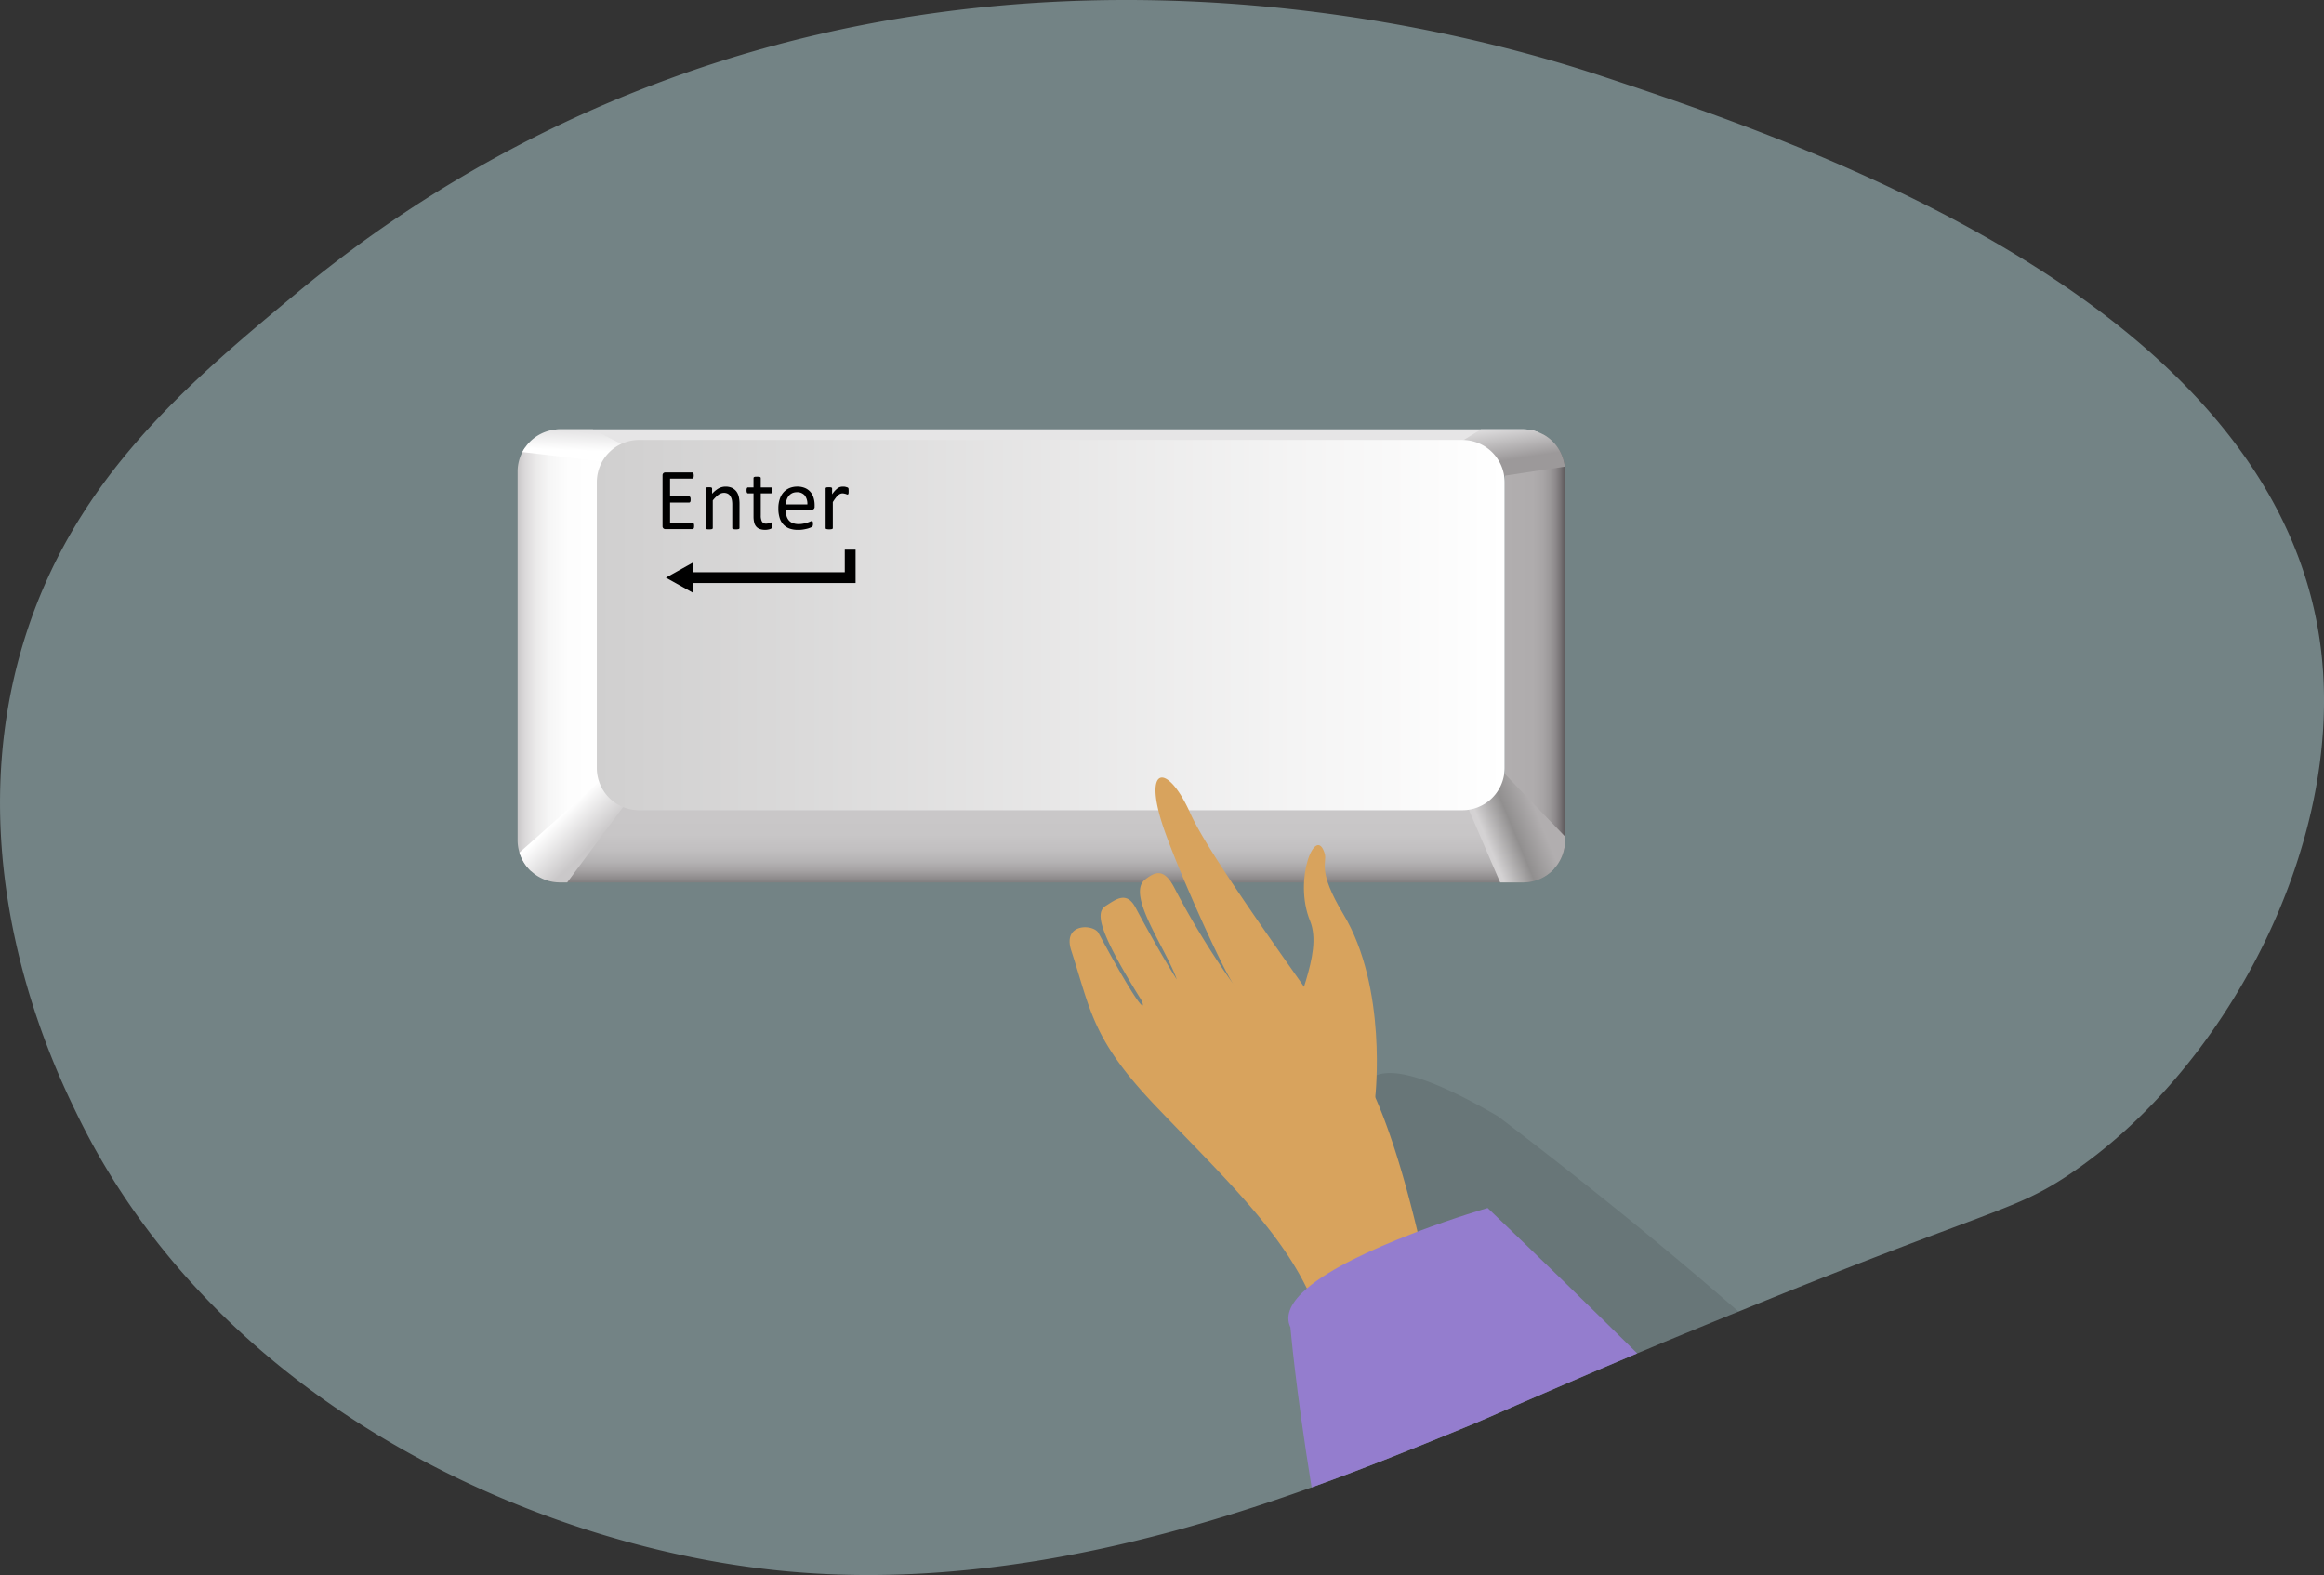 <svg xmlns="http://www.w3.org/2000/svg" xmlns:xlink="http://www.w3.org/1999/xlink" width="438" height="296.795" viewBox="0 0 438 296.795"><rect x="0" y="0" width="438" height="296.795" fill="#333333" stroke="none"/><defs><style>.a{fill:#b6d7db;opacity:0.49;}.b{fill:url(#a);}.c{fill:url(#b);}.d{fill:url(#c);}.e{fill:url(#d);}.f{fill:url(#e);}.g{fill:#e6e5e6;}.h{fill:url(#f);}.i{fill:url(#g);}.j{fill:url(#h);}.k{opacity:0.1;}.l{fill:#d8a35d;fill-rule:evenodd;}.m{fill:#947dce;}</style><linearGradient id="a" x1="0.5" y1="1" x2="0.5" gradientUnits="objectBoundingBox"><stop offset="0" stop-color="#817e7f"/><stop offset="0.044" stop-color="#8f8c8d"/><stop offset="0.128" stop-color="#a5a2a3"/><stop offset="0.227" stop-color="#b5b3b4"/><stop offset="0.35" stop-color="#c1bfc0"/><stop offset="0.522" stop-color="#c8c6c7"/><stop offset="1" stop-color="#cac8c9"/></linearGradient><linearGradient id="b" y1="0.5" x2="1" y2="0.5" gradientUnits="objectBoundingBox"><stop offset="0" stop-color="#b1aeaf"/><stop offset="0.464" stop-color="#afacad"/><stop offset="0.631" stop-color="#a8a5a6"/><stop offset="0.75" stop-color="#9c999a"/><stop offset="0.846" stop-color="#8c888a"/><stop offset="0.927" stop-color="#767274"/><stop offset="0.999" stop-color="#5c585a"/><stop offset="1" stop-color="#5c585a"/></linearGradient><linearGradient id="c" x1="0.208" y1="0.637" x2="0.691" y2="0.39" gradientUnits="objectBoundingBox"><stop offset="0" stop-color="#d4d2d3"/><stop offset="0.503" stop-color="#918f8f"/><stop offset="1" stop-color="#b1aeaf"/></linearGradient><linearGradient id="d" y1="0.5" x2="1" y2="0.5" gradientUnits="objectBoundingBox"><stop offset="0" stop-color="#cac8c9"/><stop offset="0.075" stop-color="#dbd9da"/><stop offset="0.18" stop-color="#ebeaea"/><stop offset="0.31" stop-color="#f6f6f6"/><stop offset="0.493" stop-color="#fdfdfd"/><stop offset="1" stop-color="#fff"/></linearGradient><linearGradient id="e" x1="0.392" y1="0.347" x2="0.654" y2="0.594" gradientUnits="objectBoundingBox"><stop offset="0" stop-color="#fff"/><stop offset="1" stop-color="#cac8c9"/></linearGradient><linearGradient id="f" x1="0.554" y1="0.607" x2="0.314" y2="-0.104" gradientUnits="objectBoundingBox"><stop offset="0" stop-color="#9c999a"/><stop offset="1" stop-color="#e6e5e6"/></linearGradient><linearGradient id="g" x1="0.497" y1="0.657" x2="0.576" y2="0.072" gradientUnits="objectBoundingBox"><stop offset="0" stop-color="#fff"/><stop offset="1" stop-color="#e6e5e6"/></linearGradient><linearGradient id="h" y1="0.5" x2="1" y2="0.5" gradientUnits="objectBoundingBox"><stop offset="0" stop-color="#d0cfcf"/><stop offset="1" stop-color="#fff"/></linearGradient></defs><g transform="translate(-879.469 -446.025)"><g transform="translate(879.469 446.025)"><path class="a" d="M1269.094,667.581c-5.178,3.434-8.744,4.94-17.038,8.083-8.243,3.117-21.132,7.792-44.932,17.514-3.092,1.241-6.367,2.589-9.827,4.015-1.453.607-2.826,1.162-4.174,1.717-1.8.766-3.487,1.479-5.1,2.139-10.777,4.544-17.46,7.476-22.9,9.827-3.83,1.691-7.052,3.117-10.645,4.569-7.925,3.25-17.3,7.08-27.816,10.857-28.053,10.065-64.11,19.574-101.25,15.586-45.593-4.887-105.161-31.461-131.6-86.246-4.385-9.035-23.06-47.733-9.457-90.051,9.615-29.928,30.827-47.575,51.642-64.85a236.837,236.837,0,0,1,67.36-39.042c82.126-31.012,159.418-7.5,178.2-1.267,36.85,12.257,127.666,42.476,135.38,108.3C1321.29,605.822,1298.548,648.061,1269.094,667.581Z" transform="translate(-879.469 -446.025)"/></g><path class="b" d="M1143.754,574.038l-160.536.839-15.049,16.149a8.059,8.059,0,0,0,2.314.349h181.5a7.952,7.952,0,0,0,5.854-2.569Z" transform="translate(14.506 20.935)"/><path class="c" d="M1123.186,581.394l9.475,16.627a7.922,7.922,0,0,0,1.933-5.19V523.369a7.952,7.952,0,0,0-4.076-6.938l-7.332,4.169Z" transform="translate(39.857 11.514)"/><path class="d" d="M1135.641,584.247v-.664l-14.122-14.671-4.738,7.959,6.607,15.342h4.289A7.967,7.967,0,0,0,1135.641,584.247Z" transform="translate(38.81 20.097)"/><path class="e" d="M980.478,520.49l-15.8-1.929a7.922,7.922,0,0,0-1.368,4.46v69.461a7.94,7.94,0,0,0,2.585,5.868l16.662-15.239Z" transform="translate(13.711 11.862)"/><path class="f" d="M963.607,586.312a7.977,7.977,0,0,0,7.622,5.635h1.378l14.52-19.577-5.719-1.834Z" transform="translate(13.76 20.363)"/><path class="g" d="M1151.824,515.554h-181.5a7.272,7.272,0,0,0-1.2.1L983,522.228h157.348l14.413-6.1A7.636,7.636,0,0,0,1151.824,515.554Z" transform="translate(14.662 11.371)"/><path class="h" d="M1127.922,515.554h-7.89l-4.757,2.937,6.689,6.177,13.858-2.085A7.952,7.952,0,0,0,1127.922,515.554Z" transform="translate(38.564 11.371)"/><path class="i" d="M964.084,519.839l14.848,1.743,4.889-2.7-6.478-3.324h-6.192A7.953,7.953,0,0,0,964.084,519.839Z" transform="translate(13.838 11.371)"/><path class="j" d="M1147.234,579.086a7.971,7.971,0,0,1-7.964,7.964H984.1a7.97,7.97,0,0,1-7.958-7.964V525.238a7.961,7.961,0,0,1,7.958-7.959H1139.27a7.962,7.962,0,0,1,7.964,7.959Z" transform="translate(15.809 11.653)"/><g transform="translate(1004.339 535.044)"><path d="M992.736,532.627a1.348,1.348,0,0,1-.016.265.558.558,0,0,1-.062.186.2.2,0,0,1-.093.1.19.19,0,0,1-.12.04h-5.128a.612.612,0,0,1-.358-.129.548.548,0,0,1-.171-.451v-9.527a.569.569,0,0,1,.171-.453.6.6,0,0,1,.358-.122h5.073a.189.189,0,0,1,.116.033.177.177,0,0,1,.087.111.491.491,0,0,1,.052.173,1.457,1.457,0,0,1,.022.277,1.283,1.283,0,0,1-.022.265.535.535,0,0,1-.052.18.2.2,0,0,1-.087.1.231.231,0,0,1-.116.026h-4.185v3.357H991.8a.176.176,0,0,1,.116.051c.042.013.061.052.09.091a.49.49,0,0,1,.058.18,2.29,2.29,0,0,1,.013.278,1.746,1.746,0,0,1-.013.251.444.444,0,0,1-.058.18c-.029.033-.048.071-.09.085a.2.2,0,0,1-.116.044h-3.592v3.815h4.24a.238.238,0,0,1,.12.033.283.283,0,0,1,.093.1.524.524,0,0,1,.062.186A1.381,1.381,0,0,1,992.736,532.627Z" transform="translate(-986.788 -522.532)"/><path d="M1000.152,532.632a.158.158,0,0,1-.033.109.508.508,0,0,1-.113.085,1.849,1.849,0,0,1-.2.038,1.641,1.641,0,0,1-.333.02,1.66,1.66,0,0,1-.339-.02,1.78,1.78,0,0,1-.2-.038.351.351,0,0,1-.106-.085.15.15,0,0,1-.04-.109v-4.35a4.64,4.64,0,0,0-.093-1.032,2.182,2.182,0,0,0-.291-.659,1.256,1.256,0,0,0-.493-.433,1.6,1.6,0,0,0-.7-.148,1.831,1.831,0,0,0-1.024.355,6.186,6.186,0,0,0-1.072,1.072v5.2a.185.185,0,0,1-.035.109.429.429,0,0,1-.107.085c-.048.013-.122.026-.206.038a1.614,1.614,0,0,1-.339.02,1.571,1.571,0,0,1-.329-.02c-.087-.013-.158-.026-.211-.038a.312.312,0,0,1-.1-.085c-.027-.019-.033-.07-.033-.109V525.2a.232.232,0,0,1,.026-.116.471.471,0,0,1,.1-.078.442.442,0,0,1,.191-.038c.077-.006.177-.019.307-.019s.219.013.3.019a.369.369,0,0,1,.184.038.4.4,0,0,1,.091.078.215.215,0,0,1,.032.116v.988a4.9,4.9,0,0,1,1.249-1.033,2.767,2.767,0,0,1,1.261-.322,2.906,2.906,0,0,1,1.253.245,2.579,2.579,0,0,1,.819.664,2.869,2.869,0,0,1,.453,1,6.089,6.089,0,0,1,.135,1.361Z" transform="translate(-985.649 -522.156)"/><path d="M1005.258,532.352a1.353,1.353,0,0,1-.036.382.451.451,0,0,1-.1.2.532.532,0,0,1-.2.122,2.077,2.077,0,0,1-.3.1c-.11.019-.233.045-.358.064s-.255.02-.384.02a2.84,2.84,0,0,1-.991-.155,1.6,1.6,0,0,1-.681-.466,1.865,1.865,0,0,1-.38-.781,4.7,4.7,0,0,1-.12-1.117v-4.349h-1.042a.219.219,0,0,1-.2-.129,1.047,1.047,0,0,1-.071-.433,1.488,1.488,0,0,1,.016-.258,1.1,1.1,0,0,1,.055-.18.311.311,0,0,1,.087-.1.238.238,0,0,1,.119-.026h1.033v-1.763a.251.251,0,0,1,.029-.109.265.265,0,0,1,.113-.091.9.9,0,0,1,.207-.051c.087-.007.2-.007.329-.007s.248,0,.344.007a.962.962,0,0,1,.2.051.366.366,0,0,1,.113.091.182.182,0,0,1,.029.109v1.763h1.908a.2.2,0,0,1,.113.026.327.327,0,0,1,.091.1.689.689,0,0,1,.051.18,1.2,1.2,0,0,1,.02.258,1.114,1.114,0,0,1-.071.433.219.219,0,0,1-.2.129h-1.908v4.149a2.356,2.356,0,0,0,.227,1.162.887.887,0,0,0,.816.393,1.312,1.312,0,0,0,.336-.051,1.62,1.62,0,0,0,.271-.071,1.113,1.113,0,0,0,.19-.078.371.371,0,0,1,.159-.031.113.113,0,0,1,.073.02.176.176,0,0,1,.055.07.959.959,0,0,1,.036.169A1.029,1.029,0,0,1,1005.258,532.352Z" transform="translate(-984.561 -522.419)"/><path d="M1012.379,528.592a.536.536,0,0,1-.536.6h-4.888a5.01,5.01,0,0,0,.119,1.11,2.234,2.234,0,0,0,.417.852,1.76,1.76,0,0,0,.755.542,2.97,2.97,0,0,0,1.139.193,4.215,4.215,0,0,0,.946-.1,5.108,5.108,0,0,0,.716-.18c.2-.084.372-.142.5-.194a.791.791,0,0,1,.3-.1.285.285,0,0,1,.1.033.178.178,0,0,1,.068.09.529.529,0,0,1,.042.163,1.862,1.862,0,0,1,.013.25c0,.065,0,.13-.007.188s-.016.09-.026.135a.311.311,0,0,1-.038.109.4.4,0,0,1-.074.1,1.392,1.392,0,0,1-.275.149,4.56,4.56,0,0,1-.571.206c-.242.058-.51.123-.83.174a5.357,5.357,0,0,1-.994.071,4.658,4.658,0,0,1-1.6-.246,2.957,2.957,0,0,1-1.162-.768,3.11,3.11,0,0,1-.707-1.258,5.858,5.858,0,0,1-.239-1.769,5.333,5.333,0,0,1,.249-1.716,3.646,3.646,0,0,1,.71-1.3,3.2,3.2,0,0,1,1.126-.813,3.874,3.874,0,0,1,1.479-.284,3.7,3.7,0,0,1,1.491.284,2.746,2.746,0,0,1,1.013.755,3,3,0,0,1,.584,1.116,4.916,4.916,0,0,1,.184,1.362Zm-1.368-.4a2.571,2.571,0,0,0-.481-1.692,1.844,1.844,0,0,0-1.5-.606,2.037,2.037,0,0,0-.885.18,1.916,1.916,0,0,0-.641.517,2.251,2.251,0,0,0-.391.723,2.751,2.751,0,0,0-.161.878Z" transform="translate(-983.721 -522.156)"/><path d="M1017.539,525.693c0,.116,0,.226-.009.3a.55.55,0,0,1-.033.2.735.735,0,0,1-.058.1.169.169,0,0,1-.107.038.629.629,0,0,1-.161-.038,1.6,1.6,0,0,0-.207-.084,1.6,1.6,0,0,1-.273-.065,2.47,2.47,0,0,0-.32-.031,1.1,1.1,0,0,0-.407.084,1.664,1.664,0,0,0-.419.277,3.014,3.014,0,0,0-.458.51c-.161.2-.329.453-.529.756v4.891a.164.164,0,0,1-.029.109.529.529,0,0,1-.106.085c-.058.013-.12.026-.207.038a1.709,1.709,0,0,1-.342.02,1.646,1.646,0,0,1-.329-.02c-.087-.013-.155-.026-.209-.038a.48.48,0,0,1-.109-.085.179.179,0,0,1-.023-.109V525.2a.337.337,0,0,1,.016-.116.911.911,0,0,1,.1-.078.432.432,0,0,1,.193-.038c.078-.006.178-.019.3-.019s.223.013.3.019a.377.377,0,0,1,.191.038,1,1,0,0,1,.091.078.187.187,0,0,1,.029.116v1.091a5.34,5.34,0,0,1,.581-.737,4.116,4.116,0,0,1,.5-.439,1.824,1.824,0,0,1,.471-.226,2.379,2.379,0,0,1,.48-.058c.073,0,.148,0,.239.006s.187.027.287.045l.268.084a.414.414,0,0,1,.167.078.2.2,0,0,1,.069.077c.012.026.019.065.031.1s.007.09.013.168S1017.539,525.557,1017.539,525.693Z" transform="translate(-982.468 -522.156)"/></g><path d="M1022.758,541.334H989.293V539.3h31.429v-4.26h2.036v6.293Z" transform="translate(17.961 14.558)"/><path d="M987.332,539.974l5.041,2.808V537.16Z" transform="translate(17.64 14.904)"/><g transform="translate(1081.059 592.551)"><path class="k" d="M1125.721,627.963c16.932,12.891,31.989,25.148,45.329,36.8-3.092,1.242-6.367,2.589-9.827,4.015-1.453.607-2.826,1.162-4.174,1.717-1.8.766-3.487,1.479-5.1,2.139-10.777,4.544-17.46,7.476-22.9,9.827-6.709-10.091-12.679-19.627-17.433-28.08-.794-1.453-1.559-2.826-2.3-4.2-5.072-9.431-8.373-17.276-9.113-22.611-.37-2.748-.079-4.834,1-6.155a3.767,3.767,0,0,1,1.637-1.189C1106.438,618.771,1113.728,620.963,1125.721,627.963Z" transform="translate(-1044.985 -564.133)"/><g transform="translate(0)"><path class="l" d="M1104.378,630.423s2.37-20.623-6.026-34.55c-4.99-8.28-3-9.649-3.493-11.36-1.637-5.676-5.989,4.774-2.765,12.654,2.619,6.4-3.672,16.454-2.967,21.03s4.94,16.493,8.027,17.772S1104.378,630.423,1104.378,630.423Z" transform="translate(-1046.781 -570.168)"/><path class="l" d="M1122.8,677.685c-1.132-2.9-6.778-38.816-16.417-52.8s-27.2-37.862-30.887-46.153c-4.339-9.755-9.133-9.133-5.018,2.845,2.674,7.784,11.178,26.808,13.305,29.578a152.853,152.853,0,0,1-11.3-18.383c-1.947-3.8-3.611-3.12-5.55-1.592-3.607,2.841,4.076,13.181,5.986,18.823,0,0-3.216-5.022-7.76-13.537-1.716-3.215-3.733-1.524-5.584-.372s-1.948,3.98,6.628,17.728c.684,1.205,1.194,4.537-8.039-12.579-.92-1.706-6.833-1.932-5.135,3.293,3.714,11.424,3.936,16.783,16.1,29.51,12.778,13.372,24.656,24.408,29.754,37.473Z" transform="translate(-1052.725 -571.957)"/></g><g transform="translate(41.219 81.106)"><path class="m" d="M1125.712,641.663q14.621,13.987,28.185,27.392c-10.777,4.544-17.46,7.476-22.9,9.827-3.83,1.691-7.052,3.117-10.645,4.569-7.925,3.25-17.3,7.08-27.816,10.857-3.038-18.781-3.989-30.14-3.989-30.14-1.136-2.4.264-4.912,3.09-7.343,4.464-3.83,12.5-7.476,19.627-10.223.423-.158.819-.317,1.216-.475C1119.69,643.406,1125.712,641.663,1125.712,641.663Z" transform="translate(-1088.15 -641.663)"/></g></g></g></svg>